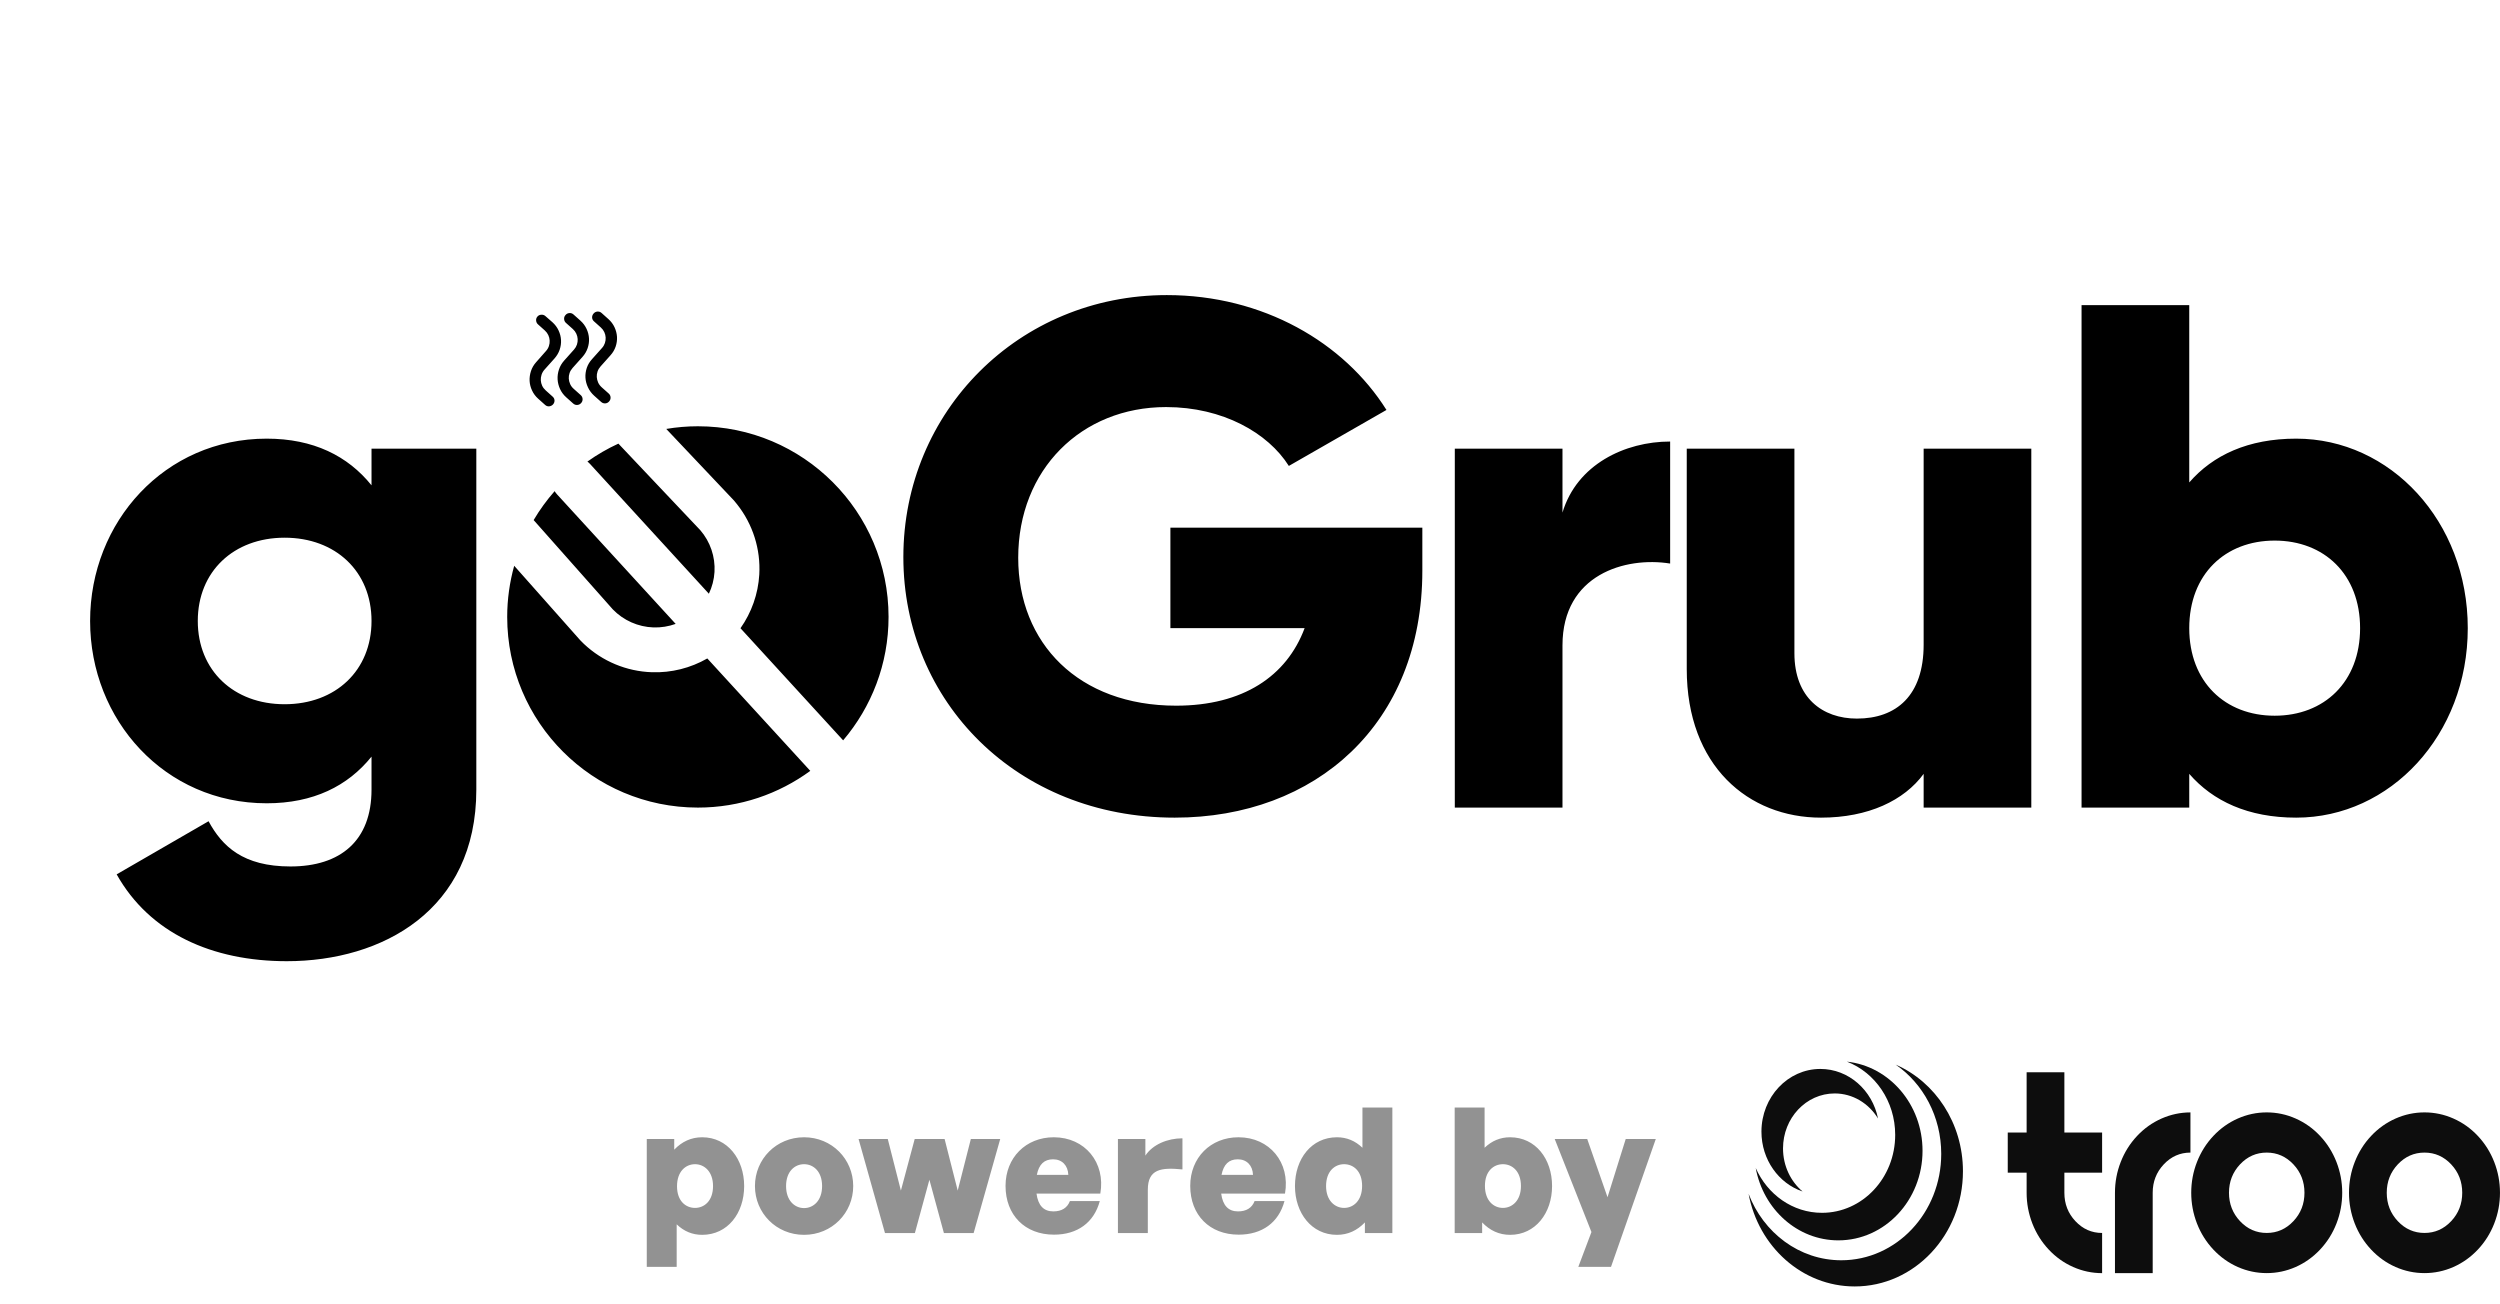 <svg width="140" height="73" viewBox="0 0 140 73" fill="none" xmlns="http://www.w3.org/2000/svg">
<g clip-path="url(#clip0_7356_9144)">
<path d="M14.935 24.564C17.548 24.564 19.478 25.53 20.805 27.178V25.127H26.674V44.221C26.674 50.973 21.407 53.827 16.061 53.827C11.88 53.827 8.382 52.26 6.533 48.964L11.679 45.989C12.443 47.396 13.609 48.521 16.262 48.522C19.076 48.522 20.805 47.074 20.805 44.221V42.371C19.478 44.019 17.548 44.984 14.935 44.984C9.227 44.984 5.046 40.321 5.046 34.774C5.046 29.227 9.227 24.564 14.935 24.564ZM65.341 16.525C70.728 16.525 75.27 19.179 77.642 22.957L72.175 26.092C71.009 24.243 68.476 22.796 65.301 22.796C60.557 22.796 57.02 26.293 57.02 31.237C57.02 36.02 60.396 39.518 65.863 39.518C69.602 39.518 72.054 37.869 73.059 35.176H65.542V29.549H79.651V31.961C79.651 40.562 73.662 45.788 65.783 45.788C56.94 45.788 50.588 39.276 50.588 31.197C50.588 23.038 57.06 16.525 65.341 16.525ZM100.487 36.583C100.487 39.075 102.056 40.241 103.985 40.241C106.196 40.241 107.724 38.954 107.724 36.101V25.127H113.753V45.226H107.724V43.336C106.638 44.823 104.628 45.788 101.975 45.788C97.915 45.788 94.458 42.894 94.458 37.468V25.127H100.487V36.583ZM122.598 27.017C123.924 25.489 125.894 24.564 128.587 24.564C133.853 24.564 138.195 29.187 138.195 35.176C138.195 41.165 133.853 45.788 128.587 45.788C125.894 45.788 123.924 44.863 122.598 43.336V45.226H116.567V17.088H122.598V27.017ZM93.528 31.559C91.036 31.157 87.499 32.162 87.499 36.141V45.226H81.469V25.127H87.499V28.705C88.303 26.012 90.996 24.726 93.528 24.726V31.559ZM32.466 35.823L32.5 35.861L32.702 36.062C33.733 37.033 35.086 37.598 36.509 37.645C37.602 37.682 38.675 37.409 39.609 36.873L45.376 43.169C43.611 44.46 41.435 45.225 39.081 45.225C33.184 45.224 28.404 40.444 28.403 34.548C28.403 33.556 28.542 32.595 28.795 31.684L32.466 35.823ZM39.081 23.871C44.978 23.871 49.759 28.651 49.759 34.548C49.759 37.185 48.8 39.596 47.216 41.459L41.467 35.181C42.086 34.303 42.456 33.263 42.52 32.175C42.602 30.755 42.158 29.358 41.28 28.246L41.101 28.027L41.065 27.989L37.31 24.02C37.886 23.923 38.478 23.871 39.081 23.871ZM127.381 30.273C124.607 30.273 122.598 32.161 122.598 35.176C122.598 38.19 124.607 40.08 127.381 40.08C130.155 40.08 132.165 38.191 132.165 35.176C132.165 32.161 130.154 30.273 127.381 30.273ZM15.94 30.111C13.086 30.111 11.076 32.001 11.076 34.774C11.076 37.548 13.086 39.437 15.94 39.437C18.794 39.436 20.805 37.548 20.805 34.774C20.805 32.001 18.794 30.111 15.94 30.111ZM31.114 27.587L31.196 27.686L37.837 34.938C37.443 35.08 37.021 35.15 36.594 35.136C35.733 35.107 34.917 34.744 34.32 34.128L29.884 29.124C30.225 28.547 30.619 28.005 31.06 27.504C31.077 27.532 31.094 27.56 31.114 27.587ZM39.215 29.689C39.775 30.338 40.061 31.177 40.012 32.03C39.987 32.456 39.877 32.87 39.697 33.249L33.049 25.989L32.958 25.899C32.938 25.881 32.916 25.864 32.895 25.848C33.438 25.461 34.018 25.124 34.63 24.843L39.215 29.689ZM30.314 17.624C30.403 17.619 30.478 17.644 30.539 17.698L30.936 18.045C31.084 18.178 31.2 18.332 31.28 18.506C31.361 18.679 31.407 18.858 31.417 19.041C31.427 19.224 31.402 19.405 31.341 19.584C31.28 19.763 31.182 19.927 31.05 20.076L30.495 20.696C30.416 20.784 30.361 20.881 30.327 20.985C30.294 21.089 30.279 21.194 30.285 21.298C30.291 21.402 30.317 21.503 30.361 21.601C30.406 21.698 30.473 21.786 30.561 21.864L30.95 22.213C31.016 22.272 31.05 22.343 31.053 22.427C31.055 22.51 31.026 22.585 30.967 22.651C30.907 22.712 30.836 22.747 30.753 22.755C30.67 22.762 30.594 22.736 30.528 22.677L30.139 22.329C29.99 22.196 29.875 22.042 29.795 21.868C29.714 21.695 29.668 21.517 29.658 21.334C29.648 21.151 29.674 20.967 29.733 20.783C29.793 20.599 29.89 20.432 30.023 20.283L30.578 19.654C30.652 19.572 30.706 19.479 30.739 19.378C30.773 19.277 30.787 19.173 30.781 19.068C30.776 18.964 30.75 18.863 30.705 18.767C30.66 18.67 30.596 18.584 30.514 18.51L30.125 18.162C30.064 18.108 30.03 18.037 30.023 17.951C30.015 17.866 30.041 17.789 30.1 17.723C30.154 17.662 30.226 17.629 30.314 17.624ZM31.882 17.532C31.97 17.525 32.048 17.55 32.114 17.609L32.504 17.957C32.653 18.09 32.767 18.244 32.848 18.418C32.928 18.591 32.974 18.77 32.984 18.952C32.995 19.135 32.969 19.316 32.908 19.495C32.847 19.674 32.751 19.839 32.618 19.987L32.063 20.608C31.985 20.697 31.928 20.792 31.895 20.894C31.861 20.995 31.846 21.098 31.852 21.202C31.859 21.306 31.884 21.409 31.929 21.509C31.973 21.608 32.04 21.698 32.129 21.776L32.518 22.124C32.584 22.183 32.62 22.256 32.625 22.343C32.63 22.429 32.602 22.505 32.543 22.571C32.484 22.637 32.411 22.673 32.325 22.678C32.239 22.683 32.163 22.655 32.097 22.596L31.707 22.248C31.558 22.115 31.443 21.96 31.362 21.784C31.282 21.608 31.236 21.428 31.226 21.245C31.215 21.062 31.241 20.878 31.301 20.694C31.361 20.511 31.458 20.344 31.592 20.194L32.147 19.573C32.22 19.491 32.274 19.398 32.308 19.297C32.341 19.196 32.355 19.093 32.35 18.988C32.344 18.884 32.318 18.782 32.273 18.686C32.228 18.589 32.164 18.503 32.082 18.429L31.692 18.081C31.632 18.027 31.598 17.957 31.591 17.871C31.583 17.785 31.609 17.709 31.668 17.643C31.722 17.577 31.793 17.54 31.882 17.532ZM33.462 17.447C33.548 17.442 33.624 17.469 33.69 17.528L34.071 17.869C34.22 18.002 34.335 18.156 34.415 18.329C34.495 18.503 34.541 18.681 34.552 18.864C34.562 19.047 34.537 19.228 34.477 19.407C34.416 19.586 34.319 19.751 34.185 19.899L33.631 20.52C33.552 20.609 33.496 20.703 33.462 20.805C33.428 20.906 33.414 21.01 33.42 21.114C33.426 21.219 33.452 21.321 33.496 21.421C33.541 21.52 33.608 21.61 33.696 21.689L34.086 22.036C34.152 22.095 34.188 22.168 34.192 22.254C34.197 22.34 34.169 22.416 34.11 22.482C34.051 22.548 33.979 22.585 33.893 22.59C33.806 22.595 33.73 22.567 33.664 22.508L33.274 22.16C33.126 22.027 33.009 21.871 32.926 21.692C32.842 21.514 32.795 21.332 32.785 21.149C32.775 20.967 32.8 20.784 32.86 20.602C32.921 20.421 33.021 20.256 33.159 20.106L33.714 19.485C33.788 19.403 33.842 19.31 33.875 19.209C33.908 19.108 33.922 19.005 33.917 18.9C33.911 18.796 33.886 18.695 33.841 18.598C33.796 18.501 33.732 18.415 33.649 18.341L33.261 17.993C33.195 17.934 33.161 17.863 33.158 17.779C33.156 17.696 33.185 17.62 33.244 17.554C33.303 17.488 33.376 17.452 33.462 17.447Z" fill="black"/>
</g>
<path d="M113.491 63.421V60.046H115.605V63.421H117.718V65.671H115.605V66.796C115.605 67.417 115.811 67.947 116.224 68.386C116.637 68.826 117.135 69.046 117.718 69.046V71.296C117.157 71.296 116.617 71.181 116.1 70.953C115.582 70.724 115.126 70.399 114.73 69.977C114.334 69.555 114.028 69.069 113.813 68.518C113.599 67.967 113.491 67.392 113.491 66.795V65.67H112.434V63.42H113.491V63.421Z" fill="#0D0D0D"/>
<path d="M120.551 66.795V71.295H118.438V66.795C118.438 66.197 118.545 65.623 118.76 65.073C118.974 64.522 119.28 64.036 119.676 63.614C120.072 63.192 120.53 62.867 121.047 62.638C121.564 62.41 122.104 62.295 122.665 62.295V64.545C122.082 64.545 121.584 64.765 121.171 65.204C120.758 65.643 120.551 66.174 120.551 66.794V66.795Z" fill="#0D0D0D"/>
<path d="M126.937 71.294C126.375 71.294 125.836 71.18 125.318 70.952C124.801 70.723 124.344 70.398 123.948 69.976C123.552 69.554 123.246 69.068 123.031 68.517C122.817 67.966 122.709 67.391 122.709 66.794C122.709 66.197 122.816 65.622 123.031 65.072C123.246 64.522 123.551 64.035 123.948 63.613C124.344 63.191 124.801 62.866 125.318 62.637C125.836 62.409 126.376 62.294 126.937 62.294C127.498 62.294 128.038 62.408 128.555 62.637C129.072 62.865 129.529 63.19 129.925 63.613C130.321 64.035 130.627 64.521 130.842 65.072C131.056 65.623 131.164 66.197 131.164 66.794C131.164 67.391 131.057 67.966 130.842 68.517C130.628 69.068 130.322 69.554 129.925 69.976C129.529 70.397 129.072 70.723 128.555 70.952C128.037 71.18 127.498 71.294 126.937 71.294ZM126.937 69.045C127.52 69.045 128.018 68.825 128.431 68.385C128.844 67.946 129.05 67.416 129.05 66.795C129.05 66.174 128.844 65.644 128.431 65.204C128.018 64.765 127.52 64.545 126.937 64.545C126.353 64.545 125.855 64.765 125.442 65.204C125.03 65.644 124.823 66.174 124.823 66.795C124.823 67.416 125.03 67.946 125.442 68.385C125.855 68.825 126.353 69.045 126.937 69.045Z" fill="#0D0D0D"/>
<path d="M135.772 71.294C135.21 71.294 134.67 71.18 134.153 70.952C133.635 70.723 133.179 70.398 132.783 69.976C132.387 69.554 132.081 69.068 131.866 68.517C131.652 67.966 131.544 67.391 131.544 66.794C131.544 66.197 131.651 65.622 131.866 65.072C132.081 64.522 132.386 64.035 132.783 63.613C133.179 63.191 133.636 62.866 134.153 62.637C134.67 62.409 135.211 62.294 135.772 62.294C136.333 62.294 136.873 62.408 137.39 62.637C137.907 62.865 138.364 63.19 138.76 63.613C139.156 64.035 139.462 64.521 139.677 65.072C139.891 65.623 139.999 66.197 139.999 66.794C139.999 67.391 139.892 67.966 139.677 68.517C139.463 69.068 139.157 69.554 138.76 69.976C138.364 70.397 137.907 70.723 137.39 70.952C136.872 71.18 136.333 71.294 135.772 71.294ZM135.772 69.045C136.355 69.045 136.853 68.825 137.266 68.385C137.679 67.946 137.885 67.416 137.885 66.795C137.885 66.174 137.679 65.644 137.266 65.204C136.853 64.765 136.355 64.545 135.772 64.545C135.188 64.545 134.69 64.765 134.277 65.204C133.864 65.644 133.658 66.174 133.658 66.795C133.658 67.416 133.864 67.946 134.277 68.385C134.69 68.825 135.188 69.045 135.772 69.045Z" fill="#0D0D0D"/>
<path d="M97.92 66.851C98.47 69.809 100.922 72.041 103.864 72.041C107.212 72.041 109.925 69.152 109.925 65.59C109.925 62.891 108.368 60.581 106.158 59.619C107.694 60.681 108.709 62.523 108.709 64.617C108.709 67.908 106.202 70.575 103.111 70.575C100.761 70.575 98.749 69.034 97.919 66.851H97.92Z" fill="#0D0D0D"/>
<path d="M98.32 65.408C98.743 67.717 100.654 69.46 102.947 69.46C105.551 69.46 107.662 67.213 107.662 64.443C107.661 61.845 105.805 59.708 103.427 59.452C105.004 60.059 106.131 61.666 106.131 63.555C106.131 65.964 104.296 67.918 102.031 67.918C100.39 67.918 98.975 66.891 98.32 65.408Z" fill="#0D0D0D"/>
<path d="M98.641 63.373C98.641 64.944 99.609 66.274 100.945 66.724C100.277 66.161 99.849 65.288 99.849 64.311C99.849 62.61 101.144 61.233 102.742 61.233C103.758 61.233 104.653 61.791 105.169 62.636C104.851 61.05 103.526 59.861 101.941 59.861C100.118 59.861 98.641 61.433 98.641 63.373Z" fill="#0D0D0D"/>
<path d="M41.673 66.419C41.673 67.946 40.743 69.151 39.323 69.151C38.775 69.151 38.305 68.955 37.894 68.563V70.943H36.219V63.785H37.757V64.382C38.187 63.931 38.706 63.687 39.323 63.687C40.743 63.687 41.673 64.911 41.673 66.419ZM39.93 66.419C39.93 65.596 39.431 65.195 38.922 65.195C38.403 65.195 37.913 65.596 37.913 66.428C37.913 67.271 38.413 67.643 38.922 67.643C39.431 67.643 39.93 67.261 39.93 66.419ZM45.028 69.151C43.471 69.151 42.277 67.927 42.277 66.419C42.277 64.911 43.471 63.687 45.028 63.687C46.585 63.687 47.78 64.911 47.78 66.419C47.78 67.927 46.585 69.151 45.028 69.151ZM45.028 67.653C45.547 67.653 46.037 67.241 46.037 66.419C46.037 65.596 45.547 65.195 45.028 65.195C44.509 65.195 44.02 65.596 44.02 66.419C44.02 67.241 44.509 67.653 45.028 67.653ZM52.859 69.053L52.046 66.066L51.233 69.053H49.559L48.08 63.785H49.715L50.45 66.673L51.223 63.785H52.898L53.632 66.673L54.367 63.785H56.012L54.523 69.053H52.859ZM59.023 69.141C57.397 69.141 56.31 68.044 56.31 66.409C56.31 64.832 57.446 63.687 59.013 63.687C60.756 63.687 61.921 65.107 61.618 66.84H58.044C58.132 67.506 58.445 67.838 58.984 67.838C59.454 67.838 59.767 67.643 59.914 67.261H61.588C61.265 68.465 60.335 69.141 59.023 69.141ZM58.974 64.921C58.474 64.921 58.181 65.204 58.063 65.792H59.826C59.806 65.263 59.473 64.921 58.974 64.921ZM64.278 66.624V69.053H62.604V63.785H64.141V64.715C64.542 64.098 65.375 63.745 66.217 63.745V65.488C65.032 65.371 64.278 65.459 64.278 66.624ZM69.365 69.141C67.74 69.141 66.653 68.044 66.653 66.409C66.653 64.832 67.789 63.687 69.356 63.687C71.099 63.687 72.264 65.107 71.96 66.84H68.386C68.474 67.506 68.788 67.838 69.326 67.838C69.796 67.838 70.11 67.643 70.257 67.261H71.931C71.608 68.465 70.677 69.141 69.365 69.141ZM69.316 64.921C68.817 64.921 68.523 65.204 68.406 65.792H70.168C70.149 65.263 69.816 64.921 69.316 64.921ZM72.518 66.419C72.518 64.891 73.448 63.687 74.868 63.687C75.416 63.687 75.886 63.883 76.297 64.274V62.022H77.972V69.053H76.434V68.455C76.004 68.906 75.485 69.151 74.868 69.151C73.448 69.151 72.518 67.927 72.518 66.419ZM74.26 66.419C74.26 67.241 74.76 67.643 75.269 67.643C75.788 67.643 76.278 67.241 76.278 66.409C76.278 65.567 75.778 65.195 75.269 65.195C74.76 65.195 74.26 65.577 74.26 66.419ZM86.916 66.419C86.916 67.927 85.986 69.151 84.566 69.151C83.949 69.151 83.43 68.906 83 68.455V69.053H81.462V62.022H83.137V64.274C83.548 63.883 84.018 63.687 84.566 63.687C85.986 63.687 86.916 64.891 86.916 66.419ZM85.173 66.419C85.173 65.577 84.674 65.195 84.165 65.195C83.656 65.195 83.156 65.567 83.156 66.409C83.156 67.241 83.646 67.643 84.165 67.643C84.674 67.643 85.173 67.241 85.173 66.419ZM92.724 63.785L90.217 70.943H88.386L89.121 68.994L87.064 63.785H88.885L90.021 67.045L91.04 63.785H92.724Z" fill="#929292"/>
<defs>
<clipPath id="clip0_7356_9144">
<rect width="139.886" height="67.145" fill="white"/>
</clipPath>
</defs>
</svg>
